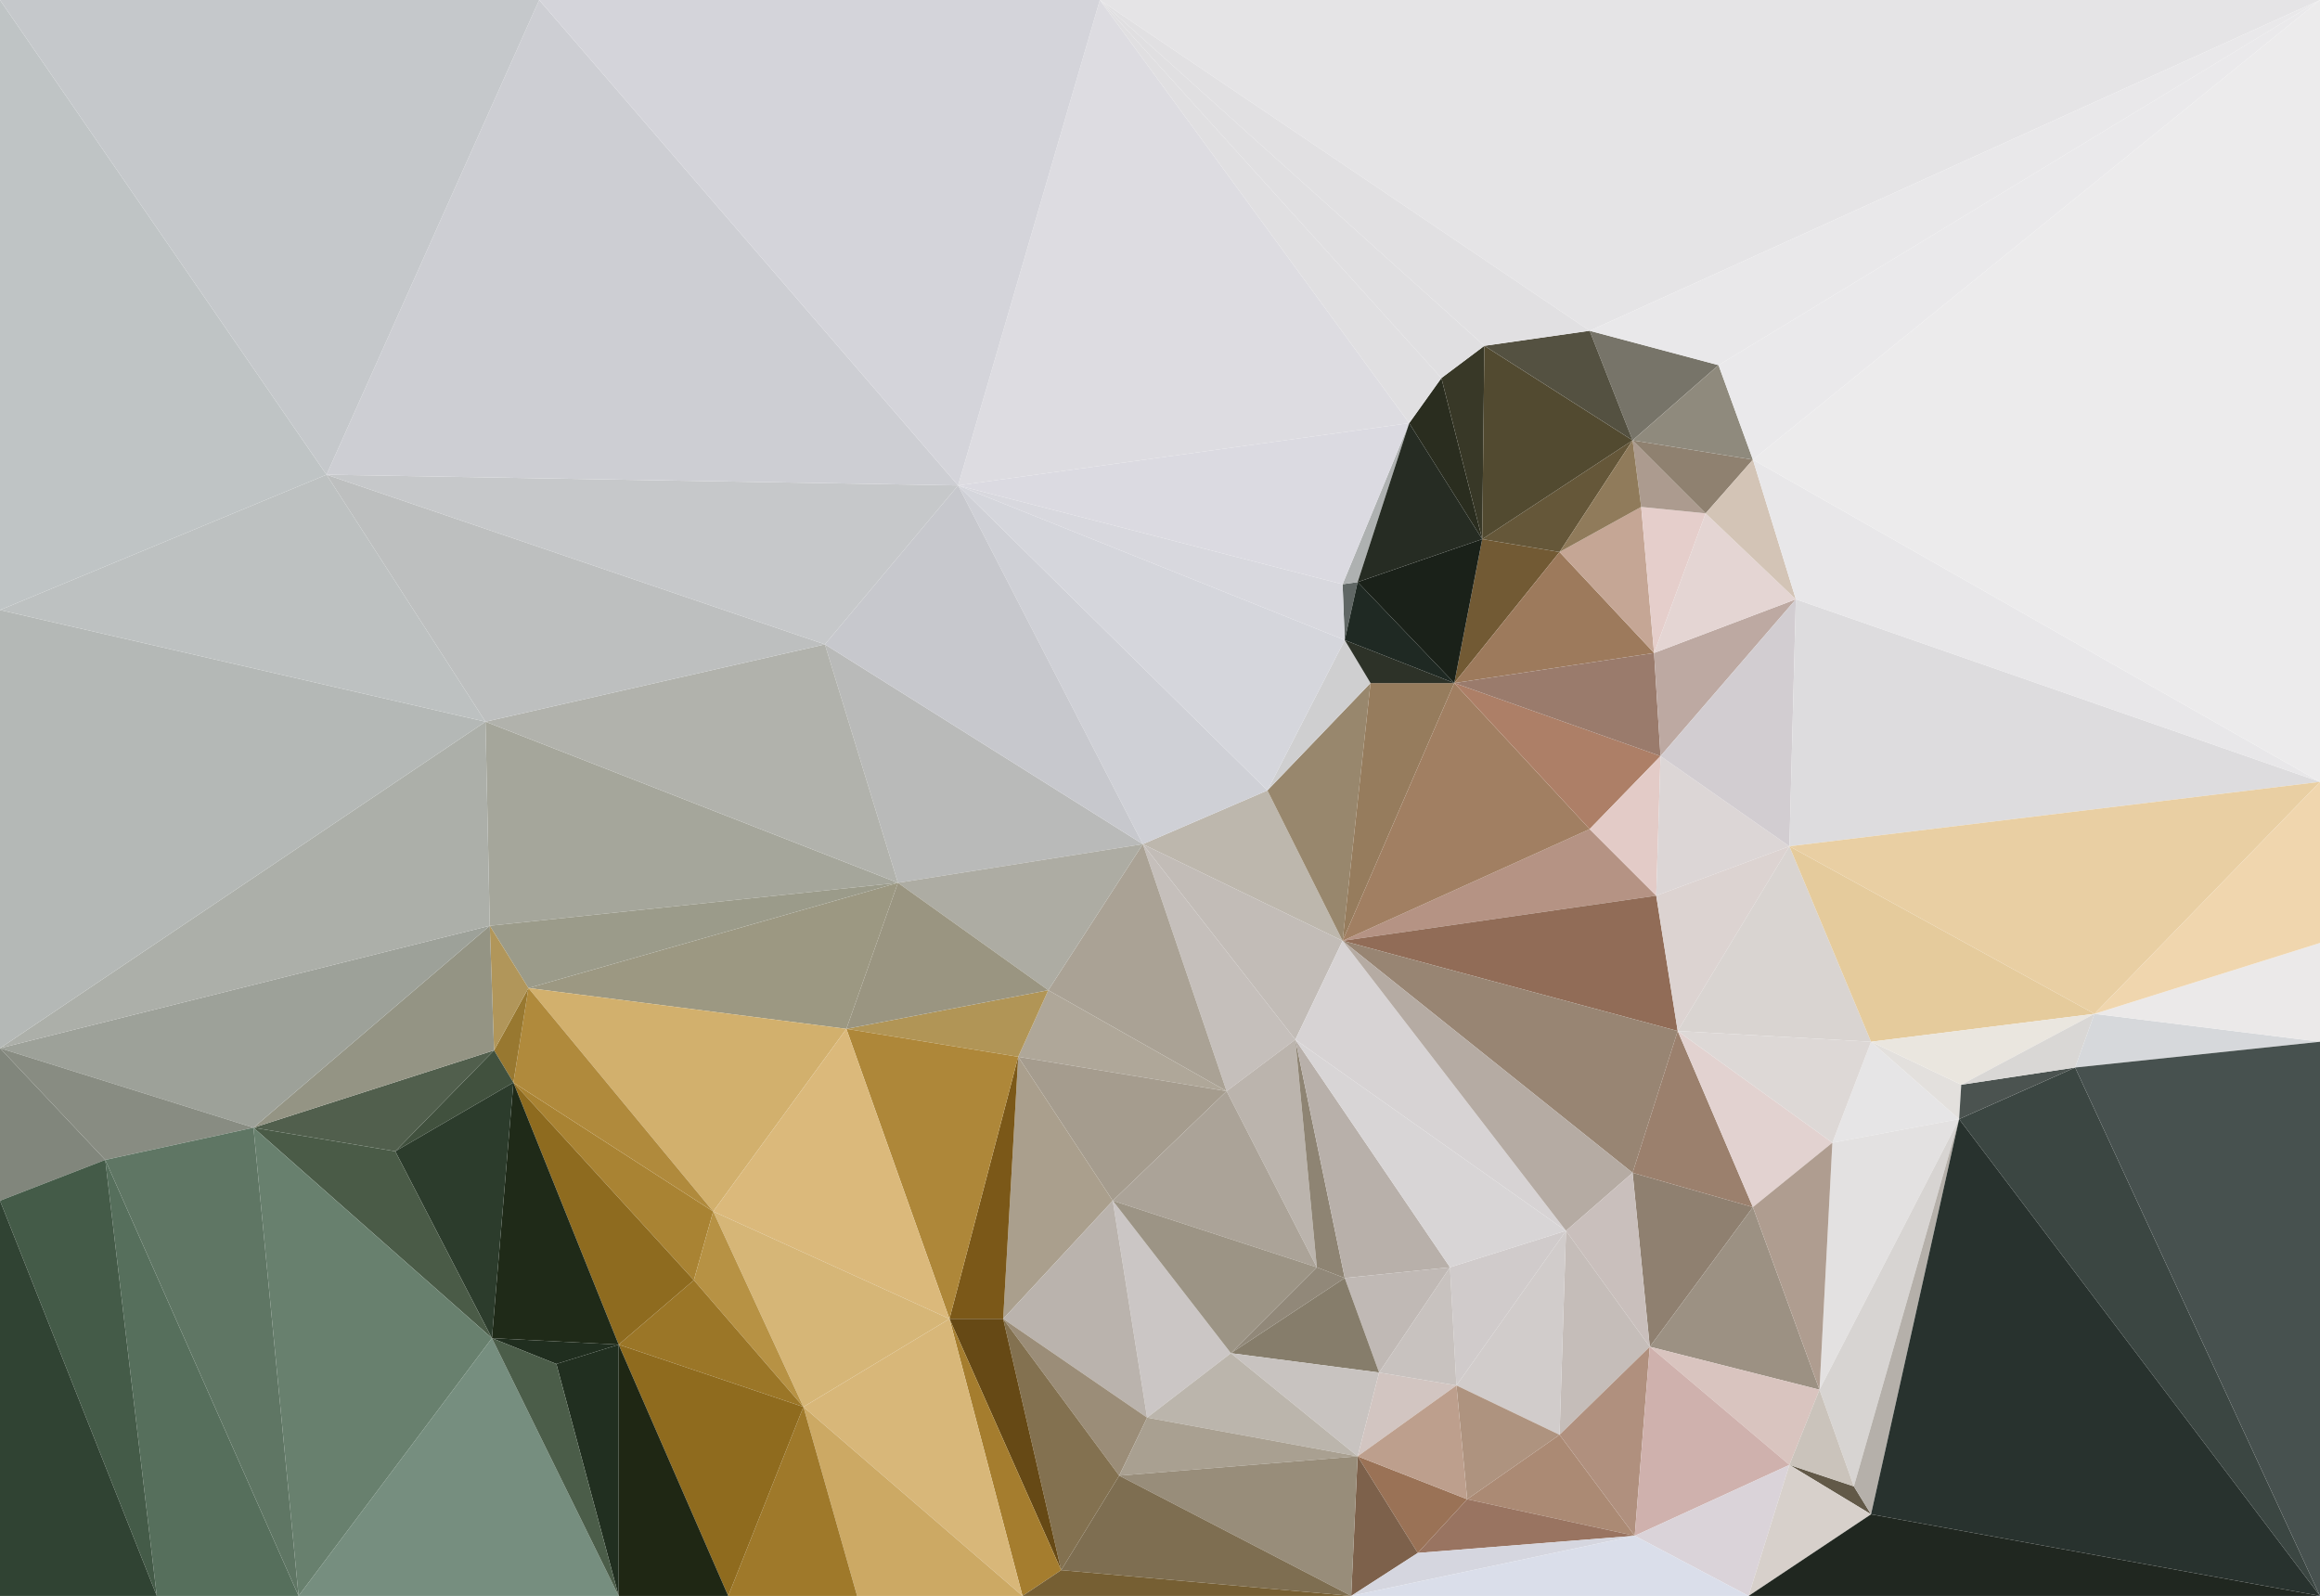 <svg 
     viewBox="0 0 1080 743"
     xmlns="http://www.w3.org/2000/svg"
>
<polygon points="532,393 625,438 590,368" style="fill:rgb(189,183,173)"/>
<polygon points="532,393 603,484 625,438" style="fill:rgb(194,188,183)"/>
<polygon points="532,393 571,508 603,484" style="fill:rgb(197,191,187)"/>
<polygon points="532,393 488,461 571,508" style="fill:rgb(170,162,149)"/>
<polygon points="625,438 638,318 590,368" style="fill:rgb(152,135,109)"/>
<polygon points="590,368 446,226 532,393" style="fill:rgb(207,208,214)"/>
<polygon points="488,461 474,492 571,508" style="fill:rgb(175,167,153)"/>
<polygon points="638,318 626,298 590,368" style="fill:rgb(207,207,208)"/>
<polygon points="625,438 677,318 638,318" style="fill:rgb(150,124,93)"/>
<polygon points="638,318 677,318 626,298" style="fill:rgb(45,50,40)"/>
<polygon points="474,492 518,559 571,508" style="fill:rgb(165,156,142)"/>
<polygon points="571,508 613,590 603,484" style="fill:rgb(187,180,173)"/>
<polygon points="632,271 625,272 626,298" style="fill:rgb(96,103,101)"/>
<polygon points="626,298 446,226 590,368" style="fill:rgb(213,214,220)"/>
<polygon points="677,318 632,271 626,298" style="fill:rgb(31,41,35)"/>
<polygon points="384,300 418,411 532,393" style="fill:rgb(185,186,185)"/>
<polygon points="532,393 418,411 488,461" style="fill:rgb(173,172,163)"/>
<polygon points="488,461 394,479 474,492" style="fill:rgb(177,149,86)"/>
<polygon points="474,492 467,614 518,559" style="fill:rgb(170,159,141)"/>
<polygon points="771,417 740,386 625,438" style="fill:rgb(181,147,132)"/>
<polygon points="625,438 740,386 677,318" style="fill:rgb(161,127,98)"/>
<polygon points="771,417 625,438 781,480" style="fill:rgb(145,108,87)"/>
<polygon points="518,559 613,590 571,508" style="fill:rgb(171,163,152)"/>
<polygon points="573,630 626,595 613,590" style="fill:rgb(145,136,121)"/>
<polygon points="613,590 626,595 603,484" style="fill:rgb(142,132,115)"/>
<polygon points="418,411 394,479 488,461" style="fill:rgb(154,149,129)"/>
<polygon points="781,480 625,438 760,546" style="fill:rgb(152,133,115)"/>
<polygon points="726,257 690,251 677,318" style="fill:rgb(114,90,52)"/>
<polygon points="626,595 675,590 603,484" style="fill:rgb(184,176,170)"/>
<polygon points="632,271 656,197 625,272" style="fill:rgb(174,177,177)"/>
<polygon points="677,318 690,251 632,271" style="fill:rgb(26,33,25)"/>
<polygon points="773,352 677,318 740,386" style="fill:rgb(173,127,103)"/>
<polygon points="771,417 773,352 740,386" style="fill:rgb(227,203,199)"/>
<polygon points="534,660 573,630 518,559" style="fill:rgb(203,198,197)"/>
<polygon points="518,559 573,630 613,590" style="fill:rgb(156,148,133)"/>
<polygon points="626,595 642,639 675,590" style="fill:rgb(192,185,181)"/>
<polygon points="729,573 625,438 603,484" style="fill:rgb(215,211,212)"/>
<polygon points="771,417 833,394 773,352" style="fill:rgb(220,214,214)"/>
<polygon points="678,645 729,573 675,590" style="fill:rgb(208,203,203)"/>
<polygon points="675,590 729,573 603,484" style="fill:rgb(216,213,214)"/>
<polygon points="770,304 726,257 677,318" style="fill:rgb(157,122,92)"/>
<polygon points="729,573 760,546 625,438" style="fill:rgb(181,171,163)"/>
<polygon points="773,352 770,304 677,318" style="fill:rgb(154,123,108)"/>
<polygon points="442,614 467,614 474,492" style="fill:rgb(123,88,24)"/>
<polygon points="446,226 384,300 532,393" style="fill:rgb(199,200,205)"/>
<polygon points="418,411 246,460 394,479" style="fill:rgb(156,152,130)"/>
<polygon points="446,226 626,298 625,272" style="fill:rgb(216,216,222)"/>
<polygon points="573,630 642,639 626,595" style="fill:rgb(134,125,107)"/>
<polygon points="656,197 446,226 625,272" style="fill:rgb(219,218,225)"/>
<polygon points="671,176 656,197 690,251" style="fill:rgb(42,45,31)"/>
<polygon points="690,251 656,197 632,271" style="fill:rgb(38,44,35)"/>
<polygon points="394,479 442,614 474,492" style="fill:rgb(174,135,57)"/>
<polygon points="467,614 534,660 518,559" style="fill:rgb(186,179,173)"/>
<polygon points="573,630 632,678 642,639" style="fill:rgb(200,195,192)"/>
<polygon points="521,687 534,660 467,614" style="fill:rgb(155,141,120)"/>
<polygon points="632,678 678,645 642,639" style="fill:rgb(210,197,193)"/>
<polygon points="642,639 678,645 675,590" style="fill:rgb(200,194,191)"/>
<polygon points="768,627 816,562 760,546" style="fill:rgb(143,128,112)"/>
<polygon points="781,480 833,394 771,417" style="fill:rgb(220,211,209)"/>
<polygon points="773,352 836,279 770,304" style="fill:rgb(189,169,162)"/>
<polygon points="871,485 833,394 781,480" style="fill:rgb(217,212,209)"/>
<polygon points="760,205 690,251 726,257" style="fill:rgb(101,87,57)"/>
<polygon points="691,161 671,176 690,251" style="fill:rgb(56,56,39)"/>
<polygon points="656,197 512,0 446,226" style="fill:rgb(221,220,225)"/>
<polygon points="770,304 764,236 726,257" style="fill:rgb(197,166,149)"/>
<polygon points="794,239 764,236 770,304" style="fill:rgb(229,206,203)"/>
<polygon points="534,660 632,678 573,630" style="fill:rgb(187,181,172)"/>
<polygon points="494,731 521,687 467,614" style="fill:rgb(131,113,80)"/>
<polygon points="534,660 521,687 632,678" style="fill:rgb(169,160,145)"/>
<polygon points="768,627 760,546 729,573" style="fill:rgb(201,191,188)"/>
<polygon points="760,546 816,562 781,480" style="fill:rgb(155,128,109)"/>
<polygon points="768,627 729,573 726,668" style="fill:rgb(197,189,185)"/>
<polygon points="794,239 760,205 764,236" style="fill:rgb(172,155,143)"/>
<polygon points="764,236 760,205 726,257" style="fill:rgb(144,123,91)"/>
<polygon points="760,205 691,161 690,251" style="fill:rgb(82,74,48)"/>
<polygon points="671,176 512,0 656,197" style="fill:rgb(224,223,225)"/>
<polygon points="836,279 794,239 770,304" style="fill:rgb(228,213,211)"/>
<polygon points="726,668 729,573 678,645" style="fill:rgb(209,204,203)"/>
<polygon points="246,460 332,564 394,479" style="fill:rgb(210,176,109)"/>
<polygon points="394,479 332,564 442,614" style="fill:rgb(219,185,123)"/>
<polygon points="442,614 494,731 467,614" style="fill:rgb(102,73,21)"/>
<polygon points="683,698 726,668 678,645" style="fill:rgb(174,147,127)"/>
<polygon points="833,394 836,279 773,352" style="fill:rgb(210,205,209)"/>
<polygon points="800,170 740,154 760,205" style="fill:rgb(119,116,105)"/>
<polygon points="871,485 853,532 912,521" style="fill:rgb(230,229,230)"/>
<polygon points="816,562 853,532 781,480" style="fill:rgb(226,210,208)"/>
<polygon points="833,394 1080,364 836,279" style="fill:rgb(221,220,222)"/>
<polygon points="660,723 683,698 632,678" style="fill:rgb(154,114,86)"/>
<polygon points="632,678 683,698 678,645" style="fill:rgb(189,159,141)"/>
<polygon points="853,532 871,485 781,480" style="fill:rgb(221,216,214)"/>
<polygon points="239,504 323,596 332,564" style="fill:rgb(169,131,51)"/>
<polygon points="332,564 374,655 442,614" style="fill:rgb(214,182,119)"/>
<polygon points="816,214 760,205 794,239" style="fill:rgb(143,129,112)"/>
<polygon points="760,205 740,154 691,161" style="fill:rgb(84,81,65)"/>
<polygon points="323,596 374,655 332,564" style="fill:rgb(183,146,68)"/>
<polygon points="836,279 816,214 794,239" style="fill:rgb(211,196,182)"/>
<polygon points="629,743 660,723 632,678" style="fill:rgb(125,97,75)"/>
<polygon points="683,698 761,715 726,668" style="fill:rgb(171,138,116)"/>
<polygon points="629,743 632,678 521,687" style="fill:rgb(152,141,122)"/>
<polygon points="476,743 494,731 442,614" style="fill:rgb(165,125,46)"/>
<polygon points="494,731 629,743 521,687" style="fill:rgb(126,110,81)"/>
<polygon points="816,214 800,170 760,205" style="fill:rgb(143,138,125)"/>
<polygon points="228,431 418,411 226,336" style="fill:rgb(165,166,155)"/>
<polygon points="228,431 246,460 418,411" style="fill:rgb(155,155,138)"/>
<polygon points="374,655 476,743 442,614" style="fill:rgb(216,183,121)"/>
<polygon points="494,731 476,743 629,743" style="fill:rgb(118,95,51)"/>
<polygon points="912,521 853,532 847,647" style="fill:rgb(227,225,225)"/>
<polygon points="912,521 913,505 871,485" style="fill:rgb(227,224,221)"/>
<polygon points="871,485 975,472 833,394" style="fill:rgb(229,203,156)"/>
<polygon points="836,279 1080,364 816,214" style="fill:rgb(232,231,233)"/>
<polygon points="847,647 816,562 768,627" style="fill:rgb(156,145,131)"/>
<polygon points="246,460 239,504 332,564" style="fill:rgb(176,138,60)"/>
<polygon points="323,596 288,626 374,655" style="fill:rgb(155,118,39)"/>
<polygon points="660,723 761,715 683,698" style="fill:rgb(153,116,97)"/>
<polygon points="726,668 761,715 768,627" style="fill:rgb(176,144,126)"/>
<polygon points="629,743 761,715 660,723" style="fill:rgb(213,214,223)"/>
<polygon points="226,336 418,411 384,300" style="fill:rgb(177,178,172)"/>
<polygon points="246,460 230,489 239,504" style="fill:rgb(152,120,48)"/>
<polygon points="847,647 853,532 816,562" style="fill:rgb(175,157,144)"/>
<polygon points="833,682 847,647 768,627" style="fill:rgb(217,196,191)"/>
<polygon points="228,431 230,489 246,460" style="fill:rgb(177,150,90)"/>
<polygon points="239,504 288,626 323,596" style="fill:rgb(142,107,31)"/>
<polygon points="374,655 399,743 476,743" style="fill:rgb(204,169,100)"/>
<polygon points="259,635 288,626 229,623" style="fill:rgb(32,46,31)"/>
<polygon points="152,221 226,336 384,300" style="fill:rgb(189,191,191)"/>
<polygon points="761,715 833,682 768,627" style="fill:rgb(207,177,173)"/>
<polygon points="847,647 863,692 912,521" style="fill:rgb(215,212,210)"/>
<polygon points="339,743 399,743 374,655" style="fill:rgb(159,121,42)"/>
<polygon points="229,623 288,626 239,504" style="fill:rgb(31,42,24)"/>
<polygon points="288,626 339,743 374,655" style="fill:rgb(143,107,30)"/>
<polygon points="871,705 863,692 833,682" style="fill:rgb(98,89,72)"/>
<polygon points="833,682 863,692 847,647" style="fill:rgb(202,195,187)"/>
<polygon points="1080,743 966,497 912,521" style="fill:rgb(59,70,66)"/>
<polygon points="912,521 966,497 913,505" style="fill:rgb(75,83,80)"/>
<polygon points="913,505 975,472 871,485" style="fill:rgb(234,230,223)"/>
<polygon points="816,214 1080,0 800,170" style="fill:rgb(234,233,235)"/>
<polygon points="966,497 975,472 913,505" style="fill:rgb(217,215,213)"/>
<polygon points="761,715 814,743 833,682" style="fill:rgb(218,211,217)"/>
<polygon points="629,743 814,743 761,715" style="fill:rgb(218,222,234)"/>
<polygon points="288,743 339,743 288,626" style="fill:rgb(31,39,20)"/>
<polygon points="184,536 239,504 230,489" style="fill:rgb(65,81,62)"/>
<polygon points="184,536 229,623 239,504" style="fill:rgb(44,60,44)"/>
<polygon points="259,635 288,743 288,626" style="fill:rgb(33,47,32)"/>
<polygon points="184,536 230,489 118,525" style="fill:rgb(81,95,77)"/>
<polygon points="118,525 230,489 228,431" style="fill:rgb(148,148,132)"/>
<polygon points="814,743 871,705 833,682" style="fill:rgb(215,208,203)"/>
<polygon points="863,692 871,705 912,521" style="fill:rgb(181,176,170)"/>
<polygon points="1080,0 512,0 740,154" style="fill:rgb(229,228,230)"/>
<polygon points="740,154 512,0 691,161" style="fill:rgb(225,224,226)"/>
<polygon points="691,161 512,0 671,176" style="fill:rgb(224,223,225)"/>
<polygon points="446,226 152,221 384,300" style="fill:rgb(198,200,202)"/>
<polygon points="139,743 288,743 229,623" style="fill:rgb(118,142,127)"/>
<polygon points="229,623 288,743 259,635" style="fill:rgb(75,93,73)"/>
<polygon points="251,0 152,221 446,226" style="fill:rgb(205,206,211)"/>
<polygon points="0,488 118,525 228,431" style="fill:rgb(157,161,153)"/>
<polygon points="0,488 228,431 226,336" style="fill:rgb(172,175,169)"/>
<polygon points="184,536 118,525 229,623" style="fill:rgb(74,91,71)"/>
<polygon points="1080,485 975,472 966,497" style="fill:rgb(214,216,219)"/>
<polygon points="1080,485 1080,439 975,472" style="fill:rgb(235,233,233)"/>
<polygon points="975,472 1080,364 833,394" style="fill:rgb(233,207,163)"/>
<polygon points="1080,439 1080,364 975,472" style="fill:rgb(240,214,174)"/>
<polygon points="1080,743 1080,485 966,497" style="fill:rgb(71,81,79)"/>
<polygon points="512,0 251,0 446,226" style="fill:rgb(212,212,218)"/>
<polygon points="0,488 49,540 118,525" style="fill:rgb(136,140,130)"/>
<polygon points="118,525 139,743 229,623" style="fill:rgb(104,128,110)"/>
<polygon points="49,540 139,743 118,525" style="fill:rgb(95,118,100)"/>
<polygon points="0,284 0,488 226,336" style="fill:rgb(180,184,182)"/>
<polygon points="49,540 73,743 139,743" style="fill:rgb(86,111,92)"/>
<polygon points="0,284 226,336 152,221" style="fill:rgb(189,193,193)"/>
<polygon points="0,0 0,284 152,221" style="fill:rgb(191,196,197)"/>
<polygon points="0,488 0,559 49,540" style="fill:rgb(129,134,124)"/>
<polygon points="871,705 1080,743 912,521" style="fill:rgb(40,50,46)"/>
<polygon points="814,743 1080,743 871,705" style="fill:rgb(32,39,32)"/>
<polygon points="0,559 73,743 49,540" style="fill:rgb(68,91,72)"/>
<polygon points="1080,364 1080,0 816,214" style="fill:rgb(236,235,236)"/>
<polygon points="800,170 1080,0 740,154" style="fill:rgb(233,232,234)"/>
<polygon points="0,559 0,743 73,743" style="fill:rgb(48,67,51)"/>
<polygon points="251,0 0,0 152,221" style="fill:rgb(197,200,203)"/>
</svg>